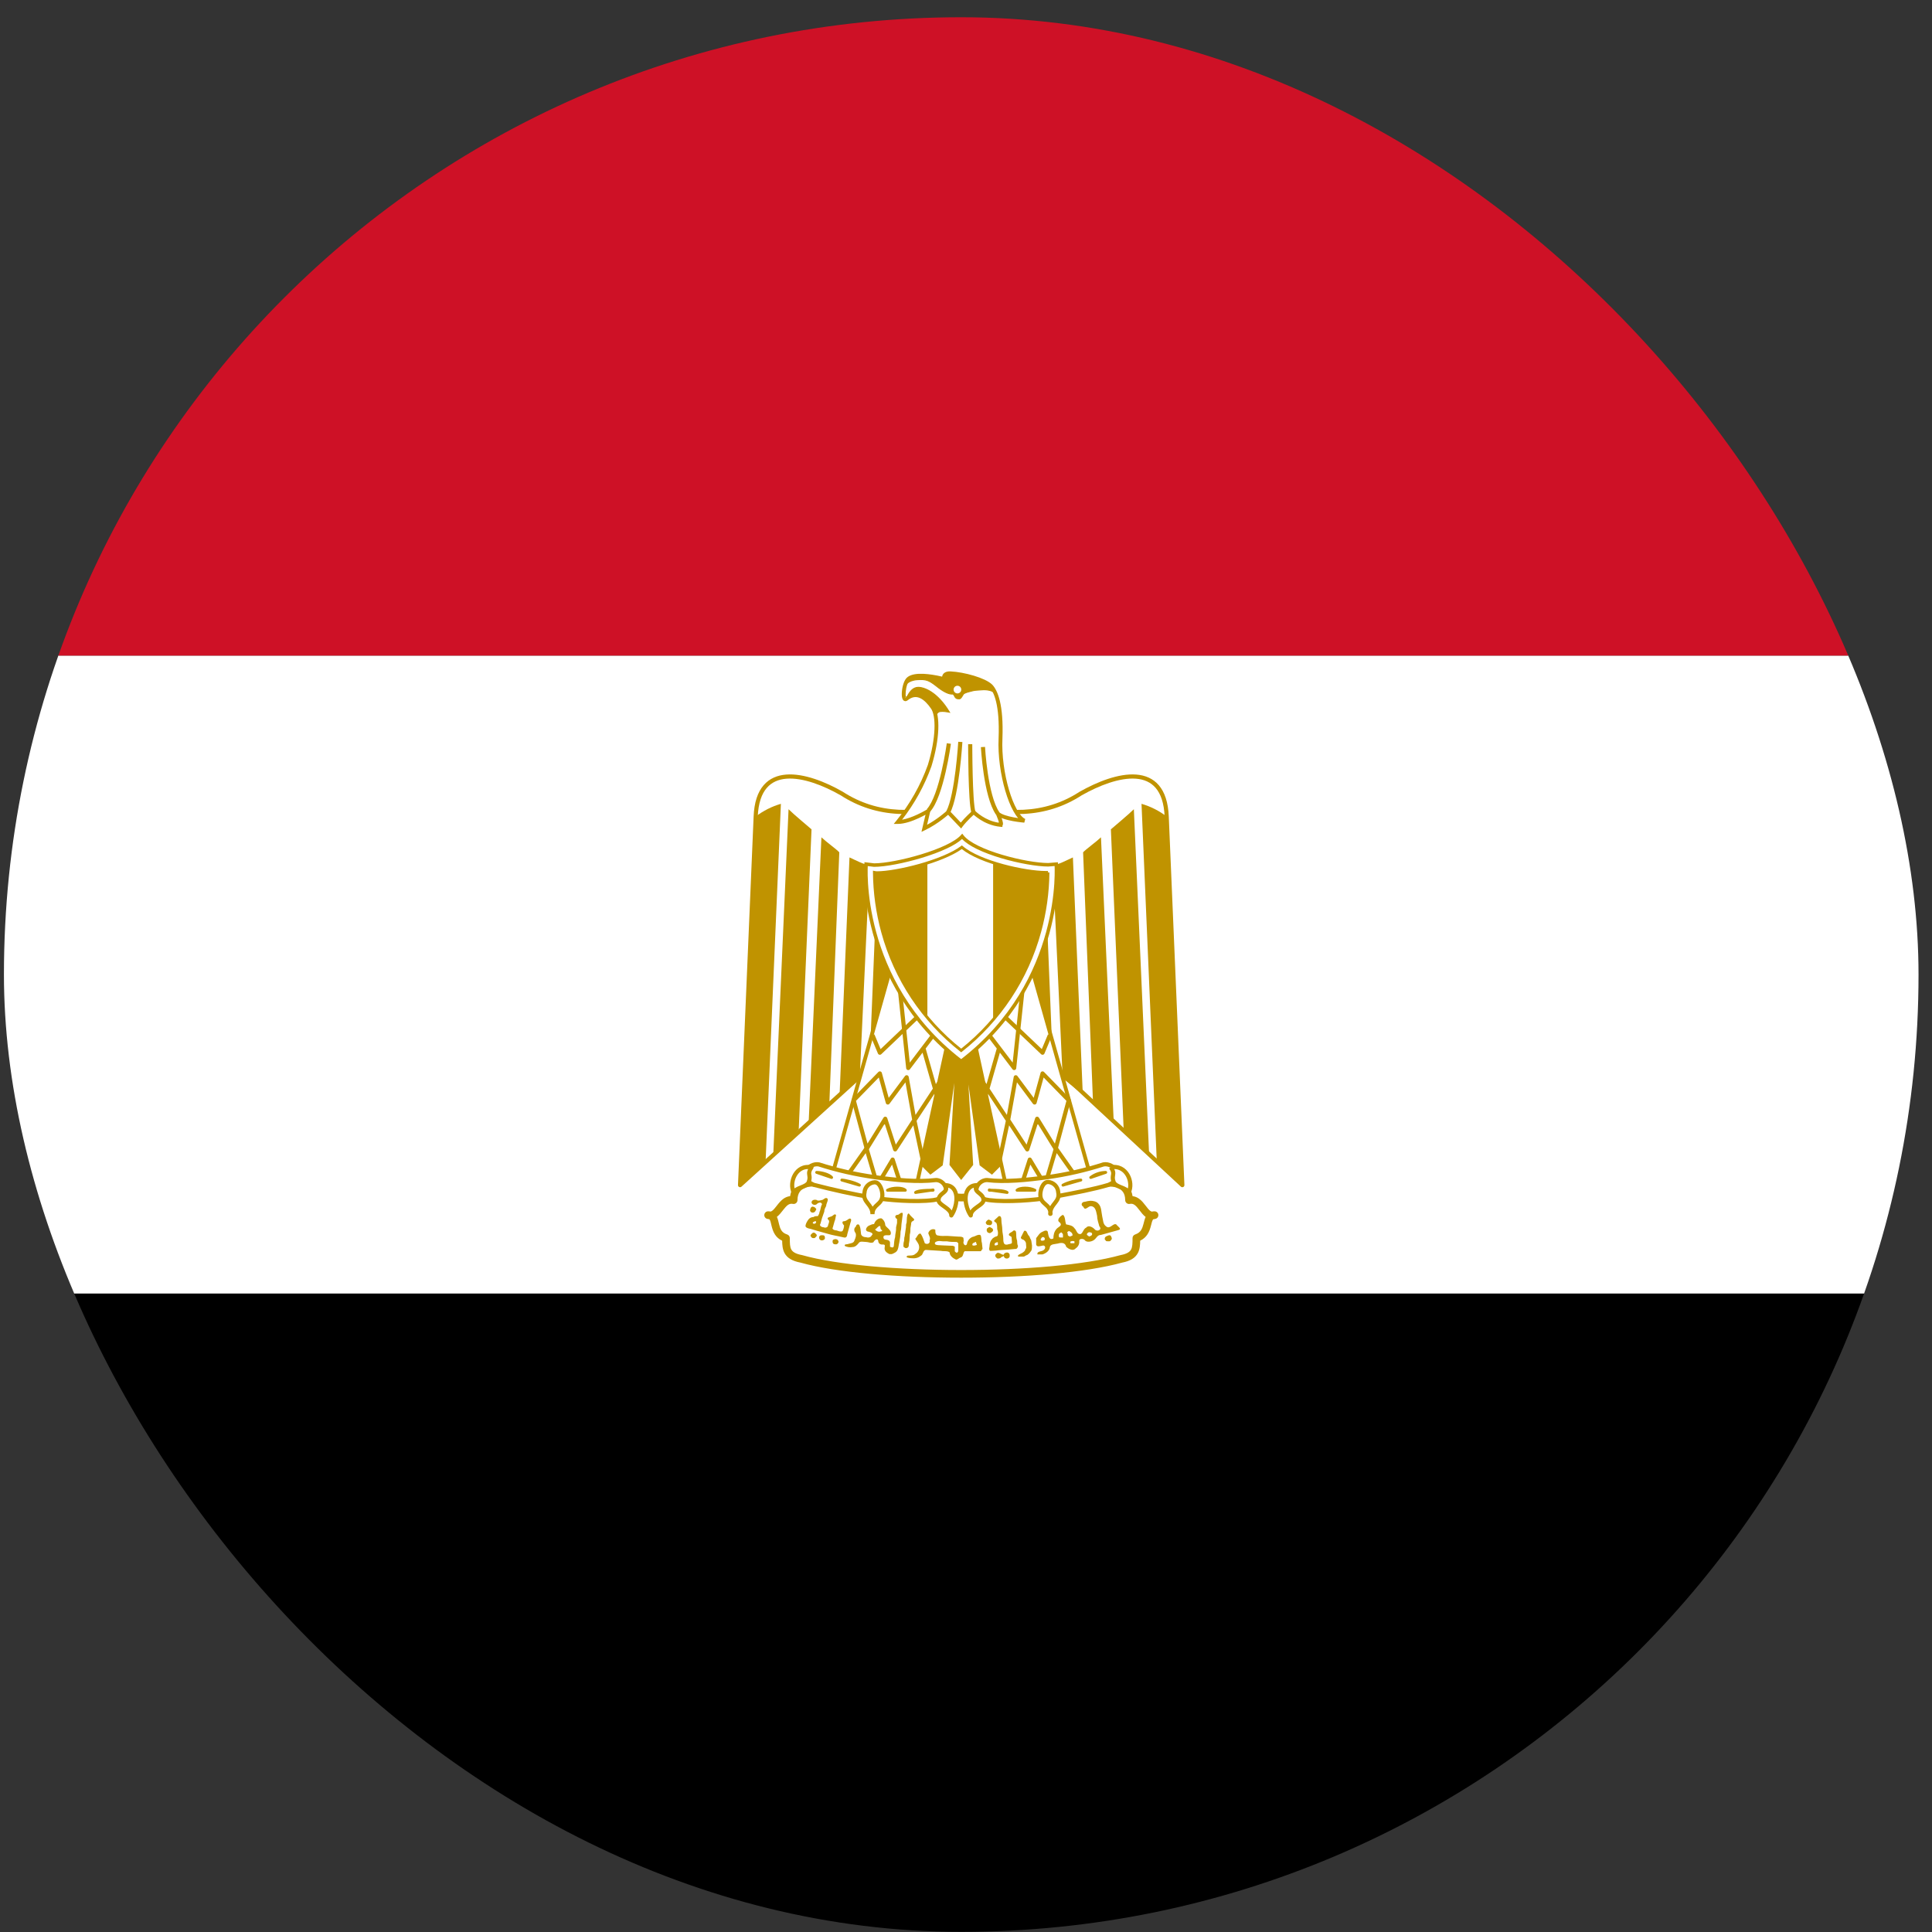 <svg width="111" height="111" viewBox="0 0 111 111" fill="none" xmlns="http://www.w3.org/2000/svg">
<rect x="0" y="0" width="111" height="111" fill="#333333" stroke="none"/>
<g clip-path="url(#clip0_5158_363225)">
<path d="M0.226 74.317H110.226V110.991H0.226V74.317Z" fill="black"/>
<path d="M0.226 37.665H110.226V74.317H0.226V37.665Z" fill="white"/>
<path d="M0.226 0.991H110.226V37.665H0.226V0.991Z" fill="#CE1126"/>
<path d="M55.37 56.43L67.928 68.09L67.03 46.915C66.901 43.707 64.115 44.44 62.08 45.595C60.045 46.915 57.68 46.915 55.223 46.054C52.748 46.915 50.401 46.915 48.366 45.595C46.35 44.44 43.545 43.707 43.416 46.915L42.518 68.09L55.37 56.43V56.43Z" fill="white"/>
<path fill-rule="evenodd" clip-rule="evenodd" d="M45.175 44.501C46.182 44.424 47.414 44.912 48.427 45.492C48.428 45.493 48.43 45.494 48.432 45.496C50.427 46.789 52.732 46.795 55.185 45.941C55.21 45.932 55.238 45.933 55.264 45.941C57.698 46.795 60.021 46.789 62.016 45.496C62.017 45.495 62.018 45.494 62.02 45.493C62.02 45.493 62.021 45.492 62.022 45.492C63.044 44.912 64.275 44.424 65.28 44.501C65.787 44.539 66.244 44.722 66.58 45.116C66.914 45.508 67.117 46.093 67.15 46.911M67.15 46.911L68.048 68.085C68.05 68.134 68.023 68.178 67.979 68.199C67.935 68.219 67.883 68.211 67.848 68.178L55.37 56.592L42.599 68.179C42.563 68.211 42.512 68.219 42.468 68.198C42.425 68.178 42.398 68.133 42.4 68.085L43.298 46.911C43.298 46.911 43.298 46.911 43.298 46.911C43.331 46.093 43.535 45.507 43.871 45.116C44.209 44.722 44.667 44.539 45.175 44.501M55.371 56.431L55.452 56.343L67.798 67.806L66.912 46.921L66.912 46.92C66.88 46.134 66.686 45.608 66.399 45.271C66.113 44.936 65.721 44.773 65.262 44.738C64.333 44.668 63.155 45.123 62.142 45.697C60.079 47.035 57.688 47.035 55.224 46.18C52.742 47.035 50.369 47.035 48.305 45.697C47.302 45.123 46.124 44.668 45.193 44.738C44.732 44.773 44.339 44.936 44.052 45.271C43.763 45.608 43.568 46.134 43.536 46.92L43.536 46.921L42.65 67.811L55.291 56.342L55.371 56.431Z" fill="#C09300"/>
<path d="M44.865 46.182L43.985 66.77L42.518 68.09L43.416 46.915C43.849 46.583 44.341 46.334 44.865 46.182V46.182ZM46.625 47.648L45.891 64.882L44.425 66.385L45.305 46.493C45.598 46.787 46.46 47.502 46.625 47.648ZM48.22 48.968L47.651 63.342L46.46 64.497L47.193 48.107C47.486 48.382 48.073 48.803 48.22 48.968ZM49.961 49.702L49.393 61.949L48.238 62.883L48.806 49.262C49.1 49.39 49.668 49.702 49.961 49.702ZM51.575 49.702L51.153 59.913L49.961 61.069L50.42 49.83C50.695 49.83 51.446 49.83 51.575 49.702Z" fill="#C09300"/>
<path d="M65.584 46.182L66.463 66.77L67.93 68.09L67.032 46.915C66.599 46.583 66.108 46.334 65.584 46.182V46.182ZM63.824 47.648L64.557 64.882L66.023 66.385L65.144 46.493C64.85 46.787 63.989 47.502 63.824 47.648ZM62.228 48.968L62.797 63.342L63.989 64.497L63.255 48.107C62.962 48.382 62.375 48.803 62.228 48.968ZM60.487 49.702L61.055 61.949L62.21 62.883L61.642 49.262C61.349 49.39 60.78 49.702 60.487 49.702ZM58.873 49.702L59.295 59.913L60.487 61.069L60.029 49.83C59.754 49.83 59.002 49.83 58.873 49.702Z" fill="#C09300"/>
<path d="M55.811 58.74L57.571 66.77L56.984 67.357L56.379 66.899L55.389 59.749L55.811 66.899L55.224 67.632L54.656 66.899L55.077 59.749L54.069 66.899L53.464 67.357L52.877 66.77L54.637 58.759H55.811V58.74Z" fill="#C09300"/>
<path fill-rule="evenodd" clip-rule="evenodd" d="M54.555 58.658H55.809V58.729L55.908 58.719L57.68 66.802L56.992 67.49L56.283 66.954L55.639 62.3L55.912 66.931L55.221 67.795L54.551 66.93L54.829 62.221L54.162 66.954L53.453 67.49L52.766 66.802L54.555 58.658ZM55.732 58.859H54.717L52.986 66.738L53.472 67.223L53.974 66.843L54.976 59.734L55.177 59.755L54.757 66.867L55.224 67.469L55.706 66.866L55.287 59.755L55.487 59.735L56.472 66.843L56.973 67.223L57.459 66.738L55.732 58.859Z" fill="#C09300"/>
<path d="M51.284 55.22L47.782 67.632L52.604 68.365L54.639 59.033L51.284 55.22Z" fill="white"/>
<path fill-rule="evenodd" clip-rule="evenodd" d="M51.26 55.113C51.299 55.104 51.34 55.117 51.367 55.147L54.722 58.961C54.745 58.987 54.754 59.023 54.746 59.057L52.712 68.388C52.699 68.445 52.645 68.482 52.587 68.474L47.766 67.74C47.735 67.736 47.707 67.718 47.69 67.691C47.673 67.665 47.668 67.632 47.676 67.602L51.178 55.19C51.189 55.151 51.22 55.121 51.26 55.113ZM51.335 55.444L47.922 67.541L52.519 68.241L54.52 59.064L51.335 55.444Z" fill="#C09300"/>
<path fill-rule="evenodd" clip-rule="evenodd" d="M52.905 58.404L50.632 60.568C50.603 60.595 50.563 60.606 50.525 60.598C50.487 60.59 50.455 60.563 50.44 60.527L50.018 59.519L50.238 59.427L50.593 60.276L52.741 58.232L52.905 58.404Z" fill="#C09300"/>
<path fill-rule="evenodd" clip-rule="evenodd" d="M52.063 61.374L51.587 56.919L51.824 56.894L52.269 61.05L53.535 59.383L53.725 59.527L53.183 60.241L53.768 62.283L54.044 61.864L54.243 61.995L53.855 62.585L53.946 62.905L53.717 62.971L53.682 62.847L52.662 64.395L53.16 66.745L52.927 66.794L52.473 64.655L51.53 66.102C51.505 66.14 51.46 66.161 51.414 66.155C51.369 66.148 51.331 66.117 51.317 66.073L50.828 64.559L49.9 66.062C49.875 66.103 49.828 66.125 49.781 66.118C49.734 66.111 49.696 66.077 49.684 66.031L48.932 63.244C48.921 63.203 48.932 63.16 48.962 63.13L50.465 61.59C50.495 61.559 50.539 61.547 50.58 61.558C50.621 61.568 50.654 61.6 50.665 61.642L51.059 63.075L51.995 61.822C52.023 61.784 52.071 61.766 52.118 61.777C52.164 61.788 52.199 61.825 52.208 61.872L52.599 64.057L53.595 62.545L53.003 60.478L52.277 61.434C52.247 61.472 52.197 61.489 52.15 61.476C52.103 61.463 52.069 61.423 52.063 61.374ZM52.405 64.324L52.021 62.184L51.104 63.413C51.077 63.449 51.031 63.467 50.986 63.459C50.942 63.45 50.906 63.417 50.894 63.373L50.49 61.905L49.18 63.248L49.842 65.703L50.761 64.214C50.785 64.174 50.83 64.153 50.876 64.158C50.922 64.164 50.961 64.196 50.975 64.24L51.467 65.762L52.405 64.324Z" fill="#C09300"/>
<path fill-rule="evenodd" clip-rule="evenodd" d="M49.801 65.864C49.846 65.871 49.883 65.904 49.896 65.948L50.443 67.796L51.183 66.562C51.207 66.522 51.252 66.499 51.299 66.505C51.345 66.51 51.384 66.542 51.399 66.587L51.967 68.347L51.74 68.42L51.252 66.909L50.507 68.151C50.483 68.192 50.437 68.214 50.39 68.208C50.343 68.202 50.304 68.169 50.291 68.124L49.737 66.251L48.907 67.425L48.713 67.288L49.685 65.913C49.711 65.875 49.756 65.856 49.801 65.864Z" fill="#C09300"/>
<path d="M59.166 55.221L62.667 67.632L57.846 68.365L55.811 59.034L59.166 55.221Z" fill="white"/>
<path fill-rule="evenodd" clip-rule="evenodd" d="M59.189 55.113C59.15 55.104 59.109 55.117 59.082 55.147L55.727 58.961C55.704 58.987 55.695 59.023 55.702 59.057L57.737 68.388C57.75 68.445 57.804 68.482 57.861 68.474L62.683 67.74C62.714 67.736 62.742 67.718 62.759 67.691C62.776 67.665 62.781 67.632 62.772 67.602L59.271 55.19C59.26 55.151 59.228 55.121 59.189 55.113ZM59.114 55.444L62.527 67.541L57.93 68.241L55.929 59.064L59.114 55.444Z" fill="#C09300"/>
<path fill-rule="evenodd" clip-rule="evenodd" d="M57.543 58.404L59.816 60.568C59.845 60.595 59.885 60.606 59.923 60.598C59.961 60.59 59.993 60.563 60.008 60.527L60.43 59.519L60.21 59.427L59.855 60.276L57.707 58.232L57.543 58.404Z" fill="#C09300"/>
<path fill-rule="evenodd" clip-rule="evenodd" d="M58.386 61.374L58.862 56.919L58.626 56.894L58.181 61.05L56.914 59.383L56.724 59.527L57.267 60.241L56.681 62.283L56.405 61.864L56.206 61.995L56.595 62.585L56.503 62.905L56.732 62.971L56.767 62.847L57.788 64.395L57.289 66.745L57.522 66.794L57.976 64.655L58.919 66.102C58.944 66.14 58.989 66.161 59.035 66.155C59.08 66.148 59.118 66.117 59.132 66.073L59.621 64.559L60.549 66.062C60.574 66.103 60.621 66.125 60.668 66.118C60.715 66.111 60.753 66.077 60.766 66.031L61.517 63.244C61.528 63.203 61.517 63.16 61.488 63.13L59.984 61.59C59.954 61.559 59.91 61.547 59.869 61.558C59.828 61.568 59.795 61.6 59.784 61.642L59.39 63.075L58.455 61.822C58.426 61.784 58.378 61.766 58.332 61.777C58.285 61.788 58.25 61.825 58.242 61.872L57.85 64.057L56.854 62.545L57.447 60.478L58.172 61.434C58.202 61.472 58.252 61.489 58.299 61.476C58.346 61.463 58.381 61.423 58.386 61.374ZM58.045 64.324L58.428 62.184L59.345 63.413C59.372 63.449 59.418 63.467 59.463 63.459C59.508 63.45 59.544 63.417 59.556 63.373L59.959 61.905L61.27 63.248L60.607 65.703L59.689 64.214C59.664 64.174 59.619 64.153 59.573 64.158C59.527 64.164 59.488 64.196 59.474 64.24L58.982 65.762L58.045 64.324Z" fill="#C09300"/>
<path fill-rule="evenodd" clip-rule="evenodd" d="M60.648 65.864C60.603 65.871 60.566 65.904 60.553 65.948L60.007 67.796L59.266 66.562C59.242 66.522 59.197 66.499 59.151 66.505C59.104 66.51 59.065 66.542 59.051 66.587L58.482 68.347L58.709 68.42L59.197 66.909L59.942 68.151C59.966 68.192 60.012 68.214 60.059 68.208C60.106 68.202 60.145 68.169 60.158 68.124L60.712 66.251L61.542 67.425L61.736 67.288L60.765 65.913C60.738 65.875 60.693 65.856 60.648 65.864Z" fill="#C09300"/>
<path d="M55.222 73.187C58.889 73.187 62.372 72.894 64.425 72.326C65.287 72.16 65.287 71.721 65.287 71.134C66.167 70.841 65.727 69.814 66.332 69.814C65.709 69.997 65.599 68.805 64.865 68.952C64.865 67.925 63.82 67.797 62.959 68.091C61.217 68.659 58.137 68.805 55.222 68.805C52.289 68.659 49.245 68.659 47.485 68.072C46.624 67.797 45.597 67.925 45.597 68.952C44.864 68.805 44.735 69.979 44.13 69.814C44.735 69.814 44.277 70.859 45.157 71.134C45.157 71.721 45.157 72.16 46.037 72.326C48.054 72.894 51.574 73.187 55.222 73.187V73.187Z" fill="white"/>
<path fill-rule="evenodd" clip-rule="evenodd" d="M46.147 67.816C46.572 67.669 47.096 67.717 47.553 67.862L47.556 67.863L47.556 67.863C48.407 68.147 49.583 68.293 50.929 68.384C51.759 68.441 52.64 68.476 53.539 68.512C54.098 68.534 54.664 68.557 55.228 68.585C58.147 68.585 61.188 68.437 62.89 67.882C63.348 67.726 63.876 67.673 64.306 67.818C64.525 67.891 64.723 68.018 64.867 68.213C64.972 68.356 65.04 68.527 65.07 68.724C65.213 68.739 65.338 68.795 65.445 68.872C65.599 68.982 65.719 69.138 65.815 69.263L65.819 69.267C65.922 69.402 65.997 69.5 66.077 69.561C66.114 69.589 66.146 69.606 66.181 69.611C66.23 69.599 66.28 69.594 66.333 69.594C66.442 69.594 66.535 69.674 66.55 69.782C66.566 69.891 66.5 69.994 66.395 70.025C66.348 70.039 66.302 70.047 66.258 70.051C66.251 70.057 66.241 70.067 66.229 70.088C66.196 70.146 66.176 70.225 66.144 70.352C66.138 70.373 66.132 70.395 66.126 70.419C66.088 70.568 66.034 70.755 65.92 70.926C65.825 71.068 65.693 71.192 65.507 71.282C65.505 71.519 65.489 71.774 65.375 71.99C65.224 72.275 64.936 72.45 64.476 72.54C62.392 73.115 58.889 73.407 55.223 73.407C51.576 73.407 48.036 73.115 45.987 72.54C45.521 72.451 45.228 72.277 45.074 71.992C44.958 71.776 44.941 71.522 44.938 71.284C44.753 71.198 44.621 71.075 44.528 70.933C44.415 70.761 44.364 70.572 44.327 70.422C44.321 70.396 44.316 70.373 44.31 70.35C44.281 70.225 44.262 70.145 44.23 70.087C44.217 70.063 44.207 70.053 44.2 70.048C44.159 70.045 44.117 70.038 44.073 70.026C43.967 69.997 43.898 69.894 43.913 69.784C43.928 69.675 44.021 69.594 44.131 69.594C44.178 69.594 44.224 69.598 44.268 69.608C44.303 69.603 44.338 69.585 44.377 69.554C44.456 69.493 44.529 69.399 44.629 69.272C44.634 69.266 44.638 69.26 44.643 69.254C44.741 69.13 44.863 68.976 45.019 68.867C45.127 68.792 45.251 68.738 45.394 68.723C45.423 68.527 45.49 68.357 45.593 68.214C45.734 68.019 45.93 67.891 46.147 67.816ZM44.634 69.912C44.686 70.022 44.717 70.153 44.742 70.261C44.746 70.282 44.751 70.301 44.755 70.319C44.79 70.465 44.827 70.588 44.895 70.69C44.957 70.785 45.052 70.87 45.223 70.924C45.315 70.952 45.378 71.037 45.378 71.134C45.378 71.444 45.383 71.638 45.461 71.783C45.527 71.904 45.671 72.033 46.078 72.109C46.085 72.11 46.091 72.112 46.097 72.114C48.084 72.673 51.578 72.967 55.223 72.967C58.885 72.967 62.344 72.673 64.367 72.113C64.373 72.112 64.379 72.11 64.385 72.109C64.782 72.033 64.921 71.906 64.986 71.785C65.062 71.639 65.068 71.444 65.068 71.134C65.068 71.039 65.128 70.955 65.218 70.925C65.391 70.867 65.489 70.779 65.554 70.681C65.624 70.577 65.663 70.453 65.7 70.309C65.705 70.291 65.71 70.272 65.714 70.253C65.74 70.15 65.771 70.025 65.821 69.919C65.817 69.916 65.814 69.913 65.81 69.91C65.682 69.812 65.574 69.671 65.486 69.556C65.479 69.547 65.473 69.539 65.466 69.531C65.365 69.398 65.281 69.296 65.189 69.229C65.108 69.171 65.024 69.145 64.909 69.168C64.845 69.181 64.778 69.164 64.727 69.122C64.676 69.08 64.646 69.018 64.646 68.952C64.646 68.734 64.591 68.581 64.512 68.473C64.432 68.365 64.316 68.285 64.166 68.235C63.858 68.132 63.434 68.161 63.03 68.299L63.028 68.299L63.028 68.299C61.247 68.88 58.132 69.025 55.223 69.025C55.219 69.025 55.215 69.025 55.212 69.025C54.655 68.997 54.092 68.975 53.532 68.952C52.627 68.916 51.733 68.88 50.9 68.823C49.551 68.731 48.327 68.584 47.418 68.281C47.013 68.152 46.594 68.127 46.291 68.232C46.143 68.283 46.029 68.363 45.95 68.471C45.872 68.58 45.818 68.733 45.818 68.952C45.818 69.018 45.788 69.08 45.737 69.122C45.686 69.164 45.619 69.181 45.555 69.168C45.438 69.144 45.353 69.171 45.27 69.228C45.176 69.294 45.092 69.395 44.989 69.525C44.982 69.535 44.974 69.546 44.965 69.556C44.877 69.669 44.771 69.805 44.648 69.902C44.643 69.905 44.639 69.908 44.634 69.912Z" fill="#C09300"/>
<path d="M50.256 67.632C51.43 67.797 52.75 67.925 53.776 67.797C54.363 67.797 54.785 68.805 53.611 68.952C52.603 69.08 50.99 68.952 50.128 68.805C48.994 68.607 47.869 68.362 46.755 68.072C45.728 67.632 46.461 66.789 47.048 66.899C48.095 67.234 49.168 67.479 50.256 67.632V67.632ZM60.193 67.632C59.02 67.797 57.7 67.925 56.71 67.797C56.086 67.797 55.665 68.805 56.838 68.952C57.865 69.08 59.46 68.952 60.321 68.805C61.055 68.659 62.668 68.384 63.695 68.072C64.721 67.632 63.988 66.789 63.401 66.899C62.355 67.234 61.281 67.48 60.193 67.632V67.632Z" fill="white"/>
<path fill-rule="evenodd" clip-rule="evenodd" d="M46.792 67.959C46.556 67.857 46.44 67.739 46.391 67.636C46.343 67.536 46.351 67.432 46.401 67.333C46.453 67.232 46.547 67.14 46.664 67.079C46.778 67.02 46.904 66.995 47.018 67.015C48.069 67.351 49.146 67.597 50.238 67.75M46.792 67.959C47.9 68.247 49.019 68.491 50.147 68.688C51.003 68.834 52.603 68.96 53.595 68.834L53.595 68.834C53.873 68.799 54.038 68.716 54.129 68.625C54.218 68.537 54.246 68.434 54.234 68.334C54.209 68.12 54.007 67.92 53.782 67.916C52.739 68.045 51.409 67.915 50.238 67.75M46.554 66.868C46.708 66.788 46.891 66.748 47.069 66.782C47.073 66.782 47.078 66.784 47.083 66.785C48.123 67.118 49.19 67.362 50.272 67.514L50.255 67.632L50.272 67.514C51.444 67.679 52.751 67.805 53.76 67.679C53.765 67.678 53.77 67.678 53.775 67.678C54.134 67.678 54.432 67.981 54.471 68.305C54.491 68.475 54.441 68.652 54.297 68.794C54.156 68.934 53.934 69.032 53.625 69.07C52.6 69.201 50.974 69.07 50.107 68.923L50.106 68.923C48.969 68.724 47.84 68.478 46.723 68.187C46.718 68.186 46.712 68.184 46.706 68.182C46.434 68.065 46.259 67.913 46.176 67.739C46.091 67.561 46.111 67.379 46.189 67.225C46.266 67.074 46.4 66.948 46.554 66.868ZM64.271 67.739C64.187 67.913 64.013 68.065 63.74 68.182C63.736 68.183 63.732 68.185 63.728 68.186C62.905 68.436 61.709 68.662 60.889 68.817C60.678 68.857 60.492 68.893 60.343 68.922L60.34 68.923C59.472 69.071 57.865 69.201 56.822 69.07C56.513 69.032 56.291 68.934 56.15 68.794C56.006 68.651 55.958 68.474 55.981 68.304C56.025 67.976 56.335 67.678 56.708 67.678C56.713 67.678 56.718 67.678 56.724 67.679C57.696 67.805 59.002 67.679 60.175 67.514L60.192 67.634L60.175 67.514C61.257 67.362 62.323 67.119 63.364 66.785C63.368 66.784 63.373 66.782 63.378 66.782C63.556 66.748 63.739 66.788 63.893 66.868C64.046 66.948 64.181 67.074 64.258 67.225C64.336 67.379 64.355 67.561 64.271 67.739ZM60.208 67.75C59.038 67.915 57.708 68.045 56.701 67.916C56.454 67.92 56.245 68.124 56.217 68.336C56.203 68.436 56.23 68.538 56.318 68.625C56.409 68.716 56.574 68.799 56.851 68.834C57.861 68.96 59.442 68.834 60.298 68.688C60.451 68.658 60.64 68.622 60.853 68.582C61.672 68.427 62.844 68.205 63.652 67.96C63.889 67.857 64.006 67.74 64.055 67.636C64.103 67.536 64.095 67.432 64.045 67.333C63.994 67.232 63.899 67.14 63.782 67.079C63.669 67.02 63.542 66.995 63.429 67.015C62.378 67.351 61.301 67.597 60.208 67.75Z" fill="#C09300"/>
<path d="M46.606 67.064C45.726 66.899 45.323 67.925 45.598 68.512C45.726 68.219 46.331 68.219 46.46 67.925C46.625 67.485 46.331 67.485 46.625 67.064H46.606ZM50.126 69.759C50.126 69.172 50.695 69.245 50.695 68.659C50.695 68.384 50.548 67.925 50.255 67.925C50.102 67.934 49.958 67.999 49.85 68.107C49.741 68.215 49.677 68.359 49.668 68.512C49.54 69.08 50.126 69.172 50.126 69.759V69.759ZM54.288 68.09C55.15 68.09 55.058 69.245 54.655 69.832C54.655 69.41 53.921 69.245 53.921 68.952C53.921 68.512 54.581 68.512 54.288 68.09ZM63.821 67.064C64.72 66.899 65.141 67.925 64.848 68.512C64.72 68.219 64.115 68.219 63.986 67.925C63.821 67.485 64.115 67.485 63.821 67.064V67.064ZM60.356 69.74C60.356 69.154 59.77 69.227 59.77 68.64C59.77 68.365 59.916 67.907 60.21 67.907C60.362 67.916 60.507 67.98 60.615 68.088C60.723 68.197 60.788 68.341 60.796 68.494C60.925 69.062 60.338 69.154 60.338 69.74H60.356ZM56.14 68.09C55.278 68.09 55.37 69.245 55.773 69.832C55.773 69.41 56.506 69.245 56.506 68.952C56.506 68.512 55.846 68.512 56.14 68.09Z" fill="white"/>
<path fill-rule="evenodd" clip-rule="evenodd" d="M46.618 66.945C46.125 66.857 45.761 67.105 45.566 67.447C45.373 67.785 45.334 68.229 45.491 68.563C45.511 68.605 45.553 68.632 45.6 68.631C45.647 68.631 45.689 68.603 45.708 68.56C45.726 68.519 45.764 68.48 45.83 68.44C45.898 68.4 45.98 68.367 46.074 68.329L46.078 68.328C46.167 68.292 46.266 68.253 46.351 68.202C46.438 68.15 46.523 68.079 46.569 67.973C46.57 67.971 46.571 67.969 46.572 67.967C46.617 67.846 46.633 67.749 46.634 67.665C46.634 67.6 46.624 67.542 46.617 67.499C46.615 67.488 46.614 67.479 46.612 67.47C46.606 67.424 46.604 67.388 46.615 67.343C46.626 67.296 46.655 67.23 46.723 67.132C46.748 67.095 46.751 67.048 46.731 67.008C46.71 66.969 46.67 66.945 46.625 66.945H46.618ZM46.427 67.165C46.127 67.164 45.907 67.331 45.773 67.565C45.649 67.783 45.606 68.049 45.648 68.275C45.668 68.261 45.688 68.248 45.708 68.236C45.793 68.185 45.892 68.145 45.981 68.11L45.985 68.108C46.079 68.071 46.161 68.037 46.228 67.997C46.294 67.958 46.331 67.92 46.35 67.88C46.386 67.784 46.395 67.716 46.395 67.664C46.395 67.621 46.39 67.587 46.383 67.546C46.381 67.533 46.379 67.52 46.377 67.505C46.368 67.444 46.362 67.373 46.383 67.286C46.393 67.248 46.407 67.208 46.427 67.165ZM63.822 67.064L63.724 67.132C63.792 67.23 63.821 67.296 63.833 67.343C63.843 67.388 63.842 67.424 63.835 67.47C63.833 67.479 63.832 67.488 63.83 67.499C63.823 67.542 63.813 67.6 63.814 67.665C63.814 67.749 63.83 67.846 63.875 67.967C63.876 67.969 63.877 67.971 63.878 67.973C63.924 68.079 64.01 68.15 64.097 68.202C64.181 68.253 64.28 68.292 64.369 68.328L64.373 68.329C64.467 68.367 64.55 68.4 64.617 68.44C64.683 68.48 64.721 68.519 64.739 68.56C64.758 68.602 64.799 68.63 64.846 68.631C64.892 68.632 64.934 68.607 64.955 68.565C65.123 68.23 65.083 67.784 64.885 67.446C64.683 67.1 64.306 66.853 63.8 66.947L63.822 67.064ZM64.679 67.566C64.544 67.336 64.322 67.169 64.02 67.165C64.04 67.208 64.054 67.248 64.064 67.286C64.085 67.373 64.079 67.444 64.07 67.505C64.068 67.52 64.066 67.533 64.064 67.546C64.057 67.587 64.052 67.621 64.052 67.664C64.052 67.716 64.061 67.784 64.097 67.88C64.116 67.92 64.153 67.958 64.219 67.997C64.286 68.037 64.368 68.071 64.462 68.108L64.467 68.11C64.555 68.145 64.654 68.185 64.739 68.236C64.761 68.249 64.782 68.263 64.803 68.278C64.85 68.052 64.807 67.785 64.679 67.566ZM59.987 68.223C59.922 68.355 59.889 68.52 59.889 68.64C59.889 68.765 59.92 68.848 59.962 68.912C60.006 68.981 60.067 69.035 60.142 69.101L60.147 69.105C60.207 69.157 60.277 69.219 60.336 69.297C60.386 69.209 60.445 69.135 60.498 69.067C60.506 69.057 60.514 69.047 60.522 69.037C60.587 68.953 60.638 68.883 60.668 68.804C60.696 68.729 60.708 68.64 60.681 68.52C60.679 68.514 60.678 68.507 60.678 68.501C60.671 68.377 60.619 68.26 60.531 68.173C60.444 68.086 60.329 68.034 60.207 68.026C60.132 68.028 60.054 68.088 59.987 68.223ZM60.468 69.62C60.498 69.454 60.588 69.339 60.691 69.207C60.697 69.199 60.704 69.192 60.71 69.183C60.775 69.1 60.847 69.004 60.891 68.888C60.935 68.77 60.95 68.637 60.915 68.477C60.903 68.299 60.826 68.131 60.7 68.004C60.571 67.876 60.399 67.799 60.217 67.788C60.215 67.788 60.212 67.788 60.21 67.788C59.993 67.788 59.852 67.957 59.773 68.118C59.691 68.284 59.651 68.486 59.651 68.64C59.651 68.809 59.694 68.937 59.762 69.042C59.826 69.141 59.91 69.214 59.981 69.276L59.985 69.28C60.06 69.346 60.121 69.4 60.165 69.468C60.192 69.51 60.214 69.559 60.227 69.622C60.222 69.659 60.219 69.699 60.219 69.74C60.219 69.806 60.273 69.859 60.339 69.859H60.357C60.423 69.859 60.476 69.806 60.476 69.74C60.476 69.698 60.473 69.657 60.468 69.62ZM50.248 67.806C50.251 67.806 50.253 67.806 50.255 67.806C50.472 67.806 50.613 67.975 50.692 68.136C50.774 68.303 50.814 68.504 50.814 68.659C50.814 68.827 50.773 68.954 50.707 69.059C50.645 69.158 50.564 69.231 50.495 69.293L50.491 69.297C50.418 69.363 50.36 69.417 50.317 69.485C50.276 69.55 50.246 69.633 50.246 69.759H50.008C50.008 69.524 49.9 69.386 49.774 69.225C49.768 69.218 49.762 69.21 49.756 69.202C49.69 69.118 49.619 69.023 49.575 68.906C49.53 68.788 49.516 68.655 49.55 68.495C49.563 68.317 49.639 68.149 49.766 68.023C49.895 67.894 50.066 67.817 50.248 67.806ZM50.136 69.327C50.084 69.234 50.023 69.156 49.967 69.085C49.959 69.075 49.951 69.065 49.944 69.055C49.878 68.972 49.827 68.901 49.797 68.822C49.769 68.747 49.758 68.658 49.785 68.538C49.786 68.532 49.787 68.525 49.788 68.519C49.795 68.395 49.847 68.279 49.934 68.191C50.021 68.105 50.136 68.052 50.258 68.045C50.334 68.046 50.412 68.106 50.478 68.242C50.543 68.373 50.576 68.538 50.576 68.659C50.576 68.784 50.546 68.867 50.506 68.932C50.462 69.001 50.404 69.055 50.331 69.12L50.327 69.124C50.266 69.179 50.194 69.244 50.136 69.327ZM54.183 68.035C54.203 67.996 54.244 67.971 54.289 67.971C54.533 67.971 54.723 68.054 54.855 68.2C54.983 68.343 55.046 68.533 55.065 68.73C55.102 69.122 54.97 69.585 54.753 69.9C54.724 69.943 54.67 69.961 54.62 69.946C54.57 69.93 54.536 69.884 54.536 69.832C54.536 69.764 54.508 69.702 54.451 69.636C54.392 69.568 54.311 69.506 54.219 69.441C54.204 69.43 54.189 69.419 54.173 69.408C54.098 69.356 54.018 69.299 53.956 69.242C53.881 69.173 53.803 69.078 53.803 68.952C53.803 68.694 53.984 68.548 54.101 68.454C54.115 68.443 54.127 68.433 54.139 68.423C54.204 68.368 54.232 68.335 54.241 68.306C54.247 68.288 54.252 68.247 54.191 68.158C54.165 68.122 54.162 68.075 54.183 68.035ZM54.479 68.236C54.564 68.262 54.629 68.306 54.678 68.36C54.761 68.452 54.812 68.588 54.828 68.752C54.852 69.004 54.792 69.298 54.68 69.544C54.665 69.521 54.648 69.5 54.631 69.48C54.552 69.389 54.45 69.312 54.358 69.247C54.34 69.234 54.322 69.222 54.305 69.21C54.231 69.157 54.167 69.112 54.117 69.066C54.054 69.008 54.041 68.973 54.041 68.952C54.041 68.814 54.128 68.742 54.253 68.638C54.266 68.627 54.279 68.617 54.292 68.606C54.355 68.553 54.437 68.48 54.469 68.376C54.483 68.33 54.486 68.283 54.479 68.236ZM55.574 68.2C55.706 68.054 55.896 67.971 56.14 67.971C56.185 67.971 56.225 67.996 56.246 68.035C56.266 68.075 56.263 68.122 56.238 68.158C56.176 68.247 56.182 68.288 56.188 68.306C56.197 68.335 56.225 68.368 56.29 68.423C56.302 68.433 56.314 68.443 56.328 68.454C56.445 68.548 56.626 68.694 56.626 68.952C56.626 69.078 56.548 69.173 56.473 69.242C56.41 69.299 56.331 69.356 56.256 69.408C56.24 69.419 56.224 69.43 56.209 69.441C56.118 69.506 56.037 69.568 55.978 69.636C55.921 69.702 55.893 69.764 55.893 69.832C55.893 69.884 55.859 69.93 55.809 69.946C55.759 69.961 55.705 69.943 55.675 69.9C55.459 69.585 55.327 69.122 55.364 68.73C55.383 68.533 55.446 68.343 55.574 68.2ZM55.749 69.544C55.637 69.298 55.577 69.004 55.601 68.752C55.617 68.588 55.667 68.452 55.751 68.36C55.8 68.306 55.865 68.262 55.949 68.236C55.942 68.283 55.946 68.33 55.96 68.376C55.992 68.48 56.074 68.553 56.137 68.606C56.15 68.617 56.163 68.627 56.176 68.638C56.301 68.742 56.388 68.814 56.388 68.952C56.388 68.973 56.374 69.008 56.312 69.066C56.262 69.112 56.198 69.157 56.124 69.21C56.107 69.222 56.089 69.234 56.071 69.247C55.979 69.312 55.877 69.389 55.798 69.48C55.781 69.5 55.764 69.521 55.749 69.544Z" fill="#C09300"/>
<path d="M46.919 67.357C47.212 67.357 47.652 67.486 47.781 67.65L46.919 67.357ZM48.367 67.797C48.514 67.797 49.101 67.925 49.376 68.091L48.367 67.797ZM53.611 68.384C53.336 68.384 52.749 68.384 52.602 68.512L53.611 68.365V68.384ZM52.016 68.384C51.851 68.219 51.282 68.219 50.989 68.384H52.016ZM63.529 67.357C63.218 67.361 62.916 67.464 62.667 67.65L63.529 67.357ZM62.099 67.797C61.916 67.797 61.366 67.925 61.072 68.091L62.099 67.797ZM56.837 68.384C57.112 68.384 57.699 68.384 57.864 68.512L56.837 68.365V68.384ZM58.432 68.384C58.597 68.219 59.166 68.219 59.459 68.384H58.432Z" fill="white"/>
<path fill-rule="evenodd" clip-rule="evenodd" d="M63.609 67.343C63.616 67.383 63.593 67.422 63.554 67.435L62.693 67.729C62.654 67.742 62.612 67.725 62.593 67.689C62.574 67.653 62.584 67.609 62.617 67.585C62.88 67.387 63.198 67.279 63.527 67.275C63.567 67.274 63.602 67.303 63.609 67.343ZM46.837 67.344C46.843 67.304 46.878 67.275 46.918 67.275C47.075 67.275 47.267 67.309 47.436 67.364C47.521 67.391 47.602 67.424 47.672 67.463C47.74 67.501 47.803 67.546 47.845 67.6C47.867 67.629 47.868 67.669 47.847 67.698C47.826 67.728 47.788 67.74 47.753 67.729L46.891 67.435C46.853 67.422 46.83 67.383 46.837 67.344ZM48.285 67.785C48.29 67.745 48.325 67.715 48.366 67.715C48.451 67.715 48.644 67.749 48.843 67.802C49.044 67.855 49.269 67.931 49.417 68.02C49.453 68.041 49.467 68.085 49.45 68.124C49.434 68.162 49.391 68.181 49.352 68.17L48.343 67.876C48.304 67.865 48.279 67.826 48.285 67.785ZM61.605 67.802C61.803 67.749 61.995 67.715 62.098 67.715C62.139 67.715 62.174 67.745 62.18 67.786C62.185 67.826 62.16 67.865 62.121 67.876L61.094 68.17C61.054 68.181 61.011 68.161 60.995 68.122C60.979 68.084 60.994 68.039 61.031 68.019C61.186 67.931 61.405 67.856 61.605 67.802ZM51.846 68.211C51.934 68.233 52.017 68.269 52.073 68.326C52.096 68.349 52.104 68.385 52.091 68.415C52.078 68.446 52.048 68.466 52.015 68.466H50.988C50.95 68.466 50.918 68.441 50.908 68.405C50.899 68.368 50.915 68.33 50.947 68.312C51.111 68.22 51.342 68.178 51.549 68.178C51.654 68.178 51.757 68.188 51.846 68.211ZM58.896 68.178C59.104 68.178 59.335 68.22 59.498 68.312C59.531 68.33 59.547 68.368 59.538 68.405C59.528 68.441 59.495 68.466 59.458 68.466H58.431C58.398 68.466 58.368 68.446 58.355 68.415C58.342 68.385 58.349 68.349 58.373 68.326C58.429 68.269 58.512 68.233 58.6 68.211C58.689 68.188 58.792 68.178 58.896 68.178ZM53.664 68.303C53.682 68.319 53.692 68.341 53.692 68.365V68.384C53.692 68.429 53.655 68.466 53.61 68.466C53.574 68.466 53.532 68.466 53.487 68.467L52.613 68.594C52.577 68.599 52.542 68.58 52.526 68.547C52.511 68.513 52.519 68.474 52.547 68.45C52.6 68.403 52.682 68.376 52.764 68.358C52.849 68.338 52.949 68.326 53.051 68.318C53.196 68.306 53.349 68.303 53.475 68.302L53.598 68.284C53.621 68.28 53.645 68.287 53.664 68.303ZM56.782 68.303C56.8 68.287 56.824 68.28 56.848 68.284L56.973 68.302C57.099 68.303 57.251 68.306 57.397 68.318C57.5 68.326 57.602 68.338 57.689 68.357C57.774 68.376 57.857 68.403 57.914 68.447C57.943 68.47 57.953 68.51 57.939 68.544C57.924 68.579 57.888 68.599 57.851 68.594L56.961 68.467C56.915 68.466 56.873 68.466 56.836 68.466C56.791 68.466 56.754 68.429 56.754 68.384V68.365C56.754 68.342 56.764 68.319 56.782 68.303Z" fill="#C09300"/>
<path d="M46.662 69.667C46.57 69.649 46.515 69.557 46.552 69.484C46.57 69.355 46.662 69.3 46.735 69.337C46.809 69.337 46.9 69.447 46.9 69.484L46.827 69.612L46.79 69.63C46.79 69.667 46.717 69.667 46.662 69.667ZM56.745 70.382C56.709 70.382 56.635 70.29 56.635 70.254C56.635 70.18 56.745 70.07 56.819 70.07L56.965 70.144C57.02 70.199 57.02 70.309 56.947 70.364C56.91 70.4 56.8 70.4 56.745 70.364V70.382ZM56.8 70.84C56.727 70.804 56.709 70.767 56.69 70.694C56.69 70.602 56.69 70.584 56.782 70.529L56.855 70.492L56.929 70.529C57.002 70.565 57.057 70.602 57.057 70.675C57.057 70.73 57.002 70.785 56.929 70.822C56.874 70.859 56.855 70.859 56.8 70.822V70.84Z" fill="#C09300"/>
<path d="M47.486 68.824C47.413 68.824 47.321 68.897 47.266 68.934C47.156 68.952 47.009 69.026 46.899 68.934C46.789 68.916 46.642 68.934 46.624 69.081C46.642 69.209 46.807 69.264 46.917 69.191C46.991 69.099 47.193 69.026 47.229 69.191C47.138 69.337 47.156 69.502 47.083 69.631C47.083 69.722 47.028 69.796 46.991 69.869C46.899 69.869 46.807 69.869 46.734 69.924C46.677 69.924 46.621 69.937 46.57 69.963C46.519 69.988 46.475 70.025 46.441 70.071C46.367 70.181 46.294 70.291 46.276 70.437C46.294 70.547 46.459 70.584 46.569 70.602L46.936 70.712L47.523 70.877C47.816 70.969 48.109 71.006 48.403 71.079L48.494 71.097C48.623 71.134 48.678 71.006 48.678 70.914L48.861 70.254C48.898 70.162 48.953 69.979 48.788 70.016C48.696 70.071 48.604 70.162 48.494 70.162C48.329 70.162 48.421 70.346 48.494 70.401C48.494 70.511 48.458 70.639 48.403 70.731C48.292 70.786 48.182 70.731 48.072 70.694C47.981 70.694 47.761 70.639 47.852 70.511L47.944 70.181C47.999 70.071 47.999 69.942 48.036 69.814C47.962 69.686 47.852 69.869 47.761 69.887C47.688 69.924 47.468 69.942 47.578 70.071C47.688 70.144 47.614 70.272 47.578 70.382C47.578 70.511 47.431 70.566 47.321 70.511C47.211 70.511 47.046 70.419 47.138 70.309L47.229 69.979L47.358 69.612C47.358 69.484 47.413 69.392 47.468 69.282C47.468 69.154 47.559 69.044 47.559 68.916C47.559 68.861 47.523 68.842 47.486 68.842V68.824ZM46.807 70.162C46.816 70.157 46.825 70.155 46.835 70.155C46.845 70.155 46.854 70.157 46.862 70.162C46.899 70.199 46.899 70.236 46.862 70.272L46.807 70.309C46.716 70.309 46.697 70.291 46.697 70.254C46.697 70.236 46.697 70.217 46.752 70.199C46.775 70.183 46.8 70.171 46.826 70.162H46.807ZM46.624 71.079C46.532 71.006 46.551 70.951 46.679 70.841C46.752 70.804 46.771 70.804 46.844 70.859C46.954 70.951 46.954 71.006 46.844 71.097C46.807 71.134 46.789 71.134 46.752 71.134C46.697 71.134 46.679 71.134 46.624 71.097V71.079ZM47.174 71.262C47.133 71.25 47.099 71.221 47.078 71.184C47.058 71.146 47.053 71.102 47.064 71.061C47.101 70.987 47.119 70.969 47.229 70.969C47.358 70.969 47.376 70.987 47.394 71.097C47.394 71.171 47.394 71.189 47.339 71.226C47.319 71.242 47.295 71.254 47.27 71.26C47.245 71.266 47.218 71.267 47.193 71.262H47.174ZM63.528 71.262C63.491 71.244 63.472 71.226 63.472 71.171C63.472 71.097 63.509 71.042 63.619 71.006C63.729 70.951 63.803 70.951 63.839 71.042C63.894 71.152 63.894 71.189 63.821 71.262C63.784 71.317 63.766 71.317 63.674 71.317C63.583 71.317 63.564 71.317 63.528 71.281V71.262ZM47.944 71.482C47.871 71.482 47.834 71.409 47.834 71.336C47.834 71.281 47.834 71.262 47.871 71.226L47.981 71.189L48.091 71.207C48.182 71.281 48.201 71.354 48.146 71.427C48.091 71.501 48.036 71.501 47.926 71.482H47.944ZM51.941 71.666L51.904 71.611C51.904 71.501 51.904 71.409 51.941 71.299C51.959 71.207 51.941 71.116 51.977 71.024L52.051 70.511C52.051 70.419 52.051 70.327 52.087 70.254C52.106 70.107 52.087 69.979 52.124 69.851C52.124 69.796 52.179 69.667 52.234 69.741C52.307 69.851 52.399 69.924 52.491 70.016C52.564 70.071 52.491 70.144 52.436 70.162C52.362 70.181 52.344 70.272 52.344 70.346L52.307 70.566C52.307 70.694 52.307 70.804 52.271 70.932L52.252 71.262L52.216 71.482C52.216 71.556 52.216 71.647 52.142 71.684C52.087 71.721 51.996 71.721 51.959 71.666H51.941ZM57.386 69.869L57.148 70.089C57.038 70.181 57.239 70.217 57.258 70.291C57.294 70.401 57.294 70.511 57.294 70.621C57.331 70.731 57.349 70.822 57.331 70.932C57.331 71.061 57.184 71.024 57.111 71.097C57.019 71.134 56.983 71.226 56.928 71.281C56.884 71.373 56.859 71.472 56.854 71.574C56.854 71.666 56.799 71.757 56.854 71.831L56.873 71.867H56.964L57.239 71.849C57.459 71.812 57.697 71.812 57.917 71.794L58.321 71.757C58.431 71.776 58.486 71.666 58.486 71.574C58.413 71.446 58.468 71.317 58.413 71.207C58.376 71.061 58.394 70.932 58.376 70.804C58.376 70.694 58.248 70.657 58.193 70.731C58.119 70.804 58.009 70.822 57.972 70.896C57.917 71.006 58.083 71.006 58.119 71.079L58.138 71.354C58.156 71.464 58.046 71.464 57.954 71.482C57.862 71.519 57.734 71.537 57.679 71.427C57.642 71.336 57.642 71.244 57.642 71.152C57.642 70.969 57.587 70.822 57.587 70.657C57.587 70.474 57.532 70.272 57.532 70.071C57.532 69.979 57.514 69.851 57.386 69.869V69.869ZM57.276 71.372H57.331V71.519L57.276 71.537C57.252 71.545 57.227 71.551 57.203 71.556C57.19 71.556 57.178 71.556 57.166 71.556C57.129 71.519 57.129 71.464 57.184 71.409L57.276 71.372V71.372ZM51.776 69.686C51.721 69.686 51.629 69.814 51.556 69.796C51.391 69.814 51.409 69.979 51.538 70.034V70.181C51.556 70.327 51.464 70.456 51.483 70.602C51.483 70.749 51.428 70.914 51.428 71.079C51.373 71.244 51.373 71.409 51.354 71.574C51.336 71.721 51.226 71.666 51.134 71.629V71.446C51.153 71.281 51.042 71.244 50.914 71.226C50.786 71.226 50.731 71.134 50.767 71.024C50.822 70.951 50.951 70.969 51.042 70.969C51.226 71.006 51.208 70.767 51.116 70.676C51.042 70.566 50.896 70.492 50.859 70.382C50.859 70.236 50.767 70.071 50.639 69.997C50.438 69.979 50.273 70.144 50.218 70.327C50.126 70.327 50.034 70.364 49.961 70.401C49.833 70.437 49.649 70.657 49.833 70.749C49.924 70.767 50.236 70.841 50.089 70.969C50.016 71.116 49.869 71.116 49.741 71.079C49.612 71.079 49.466 71.006 49.466 70.859C49.447 70.712 49.447 70.566 49.392 70.437C49.356 70.291 49.191 70.327 49.172 70.474C49.044 70.566 49.062 70.731 49.154 70.841C49.209 70.969 49.154 71.134 49.099 71.244C49.062 71.427 48.879 71.427 48.751 71.464C48.696 71.501 48.458 71.464 48.549 71.592C48.687 71.656 48.84 71.675 48.989 71.647C49.136 71.647 49.264 71.519 49.356 71.391C49.447 71.299 49.612 71.354 49.759 71.354C49.888 71.354 50.034 71.446 50.181 71.372C50.218 71.281 50.401 71.097 50.456 71.281C50.456 71.446 50.584 71.519 50.731 71.501C50.896 71.501 50.822 71.611 50.822 71.721C50.822 71.886 50.951 71.977 51.097 72.051H51.244C51.373 71.996 51.519 71.941 51.574 71.794C51.629 71.666 51.629 71.519 51.666 71.391C51.703 71.189 51.739 70.969 51.739 70.767C51.794 70.584 51.776 70.382 51.812 70.181L51.867 69.759C51.867 69.667 51.831 69.667 51.776 69.686V69.686ZM50.547 70.437C50.566 70.437 50.584 70.474 50.584 70.529C50.584 70.602 50.621 70.657 50.676 70.676V70.731L50.529 70.767C50.438 70.767 50.364 70.731 50.309 70.676L50.273 70.639L50.328 70.602L50.419 70.511C50.474 70.456 50.511 70.437 50.547 70.437V70.437ZM62.648 68.989C62.542 68.997 62.438 69.015 62.336 69.044C62.153 69.044 62.061 69.227 62.244 69.337C62.354 69.612 62.519 69.264 62.703 69.301C62.959 69.337 62.977 69.631 63.032 69.851C63.032 70.052 63.106 70.254 63.161 70.456C63.344 70.657 63.032 70.786 62.904 70.639C62.794 70.511 62.538 70.364 62.409 70.529C62.244 70.602 62.226 70.822 62.097 70.896C61.877 70.951 61.859 70.676 61.731 70.566C61.621 70.401 61.419 70.382 61.254 70.346C61.181 70.181 61.218 69.906 61.071 69.796C60.924 69.851 60.667 70.107 60.888 70.236C61.071 70.419 60.796 70.492 60.704 70.602C60.557 70.767 60.521 70.969 60.521 71.152C60.282 71.281 60.246 71.006 60.209 70.841C60.209 70.639 60.026 70.694 59.898 70.767C59.714 70.841 59.641 71.006 59.531 71.134V71.501C59.568 71.666 59.751 71.592 59.861 71.574C60.044 71.501 60.117 71.702 59.971 71.812C59.861 71.922 59.568 71.867 59.604 72.069H59.898C60.081 72.014 60.301 71.867 60.319 71.647C60.356 71.464 60.631 71.482 60.778 71.446C60.961 71.391 61.199 71.372 61.254 71.629C61.383 71.757 61.657 71.904 61.804 71.721C61.874 71.676 61.93 71.613 61.966 71.539C62.001 71.464 62.015 71.381 62.006 71.299C61.987 71.152 62.244 71.152 62.318 71.244C62.409 71.391 62.703 71.354 62.849 71.244C62.996 71.152 63.032 70.951 63.252 70.951L64.243 70.676C64.499 70.621 64.206 70.456 64.132 70.346C63.949 70.254 63.766 70.657 63.546 70.456C63.362 70.327 63.381 70.089 63.326 69.887C63.271 69.631 63.289 69.337 63.106 69.154C62.996 69.026 62.812 68.989 62.648 68.989V68.989ZM61.401 70.731C61.419 70.731 61.456 70.731 61.492 70.767C61.566 70.804 61.621 70.877 61.621 70.951C61.621 70.987 61.621 70.987 61.566 71.006L61.474 71.042C61.438 71.042 61.346 70.987 61.346 70.951V70.877C61.309 70.804 61.309 70.804 61.346 70.767L61.401 70.731ZM62.593 70.804C62.666 70.804 62.703 70.804 62.739 70.859C62.758 70.932 62.739 70.969 62.666 71.006L62.574 71.042L62.501 70.987C62.464 70.969 62.446 70.951 62.446 70.914C62.446 70.859 62.519 70.804 62.593 70.786V70.804ZM60.943 70.804C60.979 70.804 60.998 70.804 61.016 70.841C61.053 70.877 61.071 70.896 61.071 70.951V71.061C61.071 71.116 61.071 71.097 60.961 71.097C60.851 71.097 60.833 71.097 60.833 70.987C60.833 70.914 60.833 70.896 60.888 70.859C60.906 70.822 60.943 70.822 60.961 70.822L60.943 70.804ZM59.953 71.079C59.97 71.084 59.986 71.094 59.998 71.106C60.011 71.119 60.021 71.135 60.026 71.152C60.026 71.207 60.026 71.244 59.989 71.262C59.934 71.281 59.843 71.299 59.806 71.262C59.805 71.256 59.805 71.25 59.806 71.244C59.769 71.226 59.769 71.207 59.806 71.189V71.171L59.843 71.116C59.854 71.098 59.871 71.084 59.891 71.078C59.911 71.071 59.933 71.072 59.953 71.079V71.079ZM61.639 71.299L61.731 71.317V71.427H61.511L61.492 71.391C61.492 71.354 61.492 71.336 61.529 71.317L61.639 71.299V71.299ZM58.504 72.179C58.486 72.179 58.449 72.161 58.486 72.142C58.504 72.087 58.578 72.069 58.633 72.032C58.732 71.994 58.821 71.931 58.889 71.849C58.889 71.776 58.962 71.739 58.962 71.666L58.944 71.409C58.919 71.332 58.867 71.267 58.797 71.226C58.742 71.207 58.669 71.189 58.651 71.116C58.651 71.061 58.706 71.006 58.724 70.951L58.834 70.731C58.889 70.676 58.962 70.731 58.981 70.767L59.072 70.951C59.127 71.006 59.164 71.061 59.182 71.134C59.219 71.207 59.256 71.262 59.256 71.317L59.292 71.556C59.292 71.647 59.292 71.757 59.256 71.849L59.146 71.996C59.091 72.051 59.036 72.106 58.962 72.124C58.907 72.142 58.871 72.197 58.797 72.197H58.523L58.504 72.179ZM57.239 72.252C57.203 72.216 57.184 72.197 57.184 72.142C57.184 72.087 57.184 72.087 57.239 72.032C57.312 71.959 57.349 71.959 57.496 72.032C57.624 72.106 57.679 72.106 57.679 72.051C57.697 72.014 57.771 71.959 57.862 71.959C57.896 71.96 57.929 71.973 57.954 71.996C57.991 72.032 58.009 72.051 58.009 72.124C58.009 72.216 58.009 72.216 57.954 72.271C57.899 72.307 57.899 72.307 57.826 72.307C57.793 72.305 57.762 72.294 57.736 72.275C57.71 72.255 57.69 72.228 57.679 72.197C57.679 72.161 57.679 72.142 57.642 72.179L57.606 72.197C57.569 72.197 57.496 72.252 57.459 72.289L57.367 72.307C57.294 72.307 57.294 72.307 57.239 72.252V72.252ZM53.609 70.621C53.481 70.621 53.352 70.731 53.334 70.859C53.371 70.987 53.481 71.134 53.407 71.262C53.462 71.446 53.261 71.519 53.133 71.427C53.059 71.244 53.023 71.061 52.894 70.877C52.748 70.841 52.693 71.079 52.583 71.171C52.638 71.299 52.784 71.427 52.803 71.592C52.839 71.776 52.729 71.959 52.601 72.032C52.472 72.161 52.289 72.124 52.142 72.142C51.959 72.252 52.271 72.289 52.362 72.289C52.546 72.307 52.748 72.289 52.913 72.142C53.041 72.087 53.023 71.831 53.188 71.812L54.068 71.867C54.214 71.904 54.453 71.849 54.562 71.959C54.562 72.142 54.746 72.289 54.911 72.362C55.002 72.399 55.094 72.271 55.186 72.252C55.369 72.197 55.314 71.977 55.424 71.886H56.341C56.377 71.886 56.396 71.794 56.451 71.757L56.414 71.409C56.359 71.262 56.414 71.079 56.322 70.951C56.157 70.914 56.029 71.042 55.883 71.061C55.699 71.134 55.571 71.299 55.553 71.482C55.461 71.647 55.296 71.446 55.369 71.299L55.351 71.116C55.259 71.024 55.094 71.061 54.966 71.042L54.416 71.006C54.233 71.006 54.068 71.024 53.921 70.987C53.737 70.987 53.737 70.804 53.737 70.657C53.701 70.629 53.655 70.616 53.609 70.621V70.621ZM53.976 71.299L54.159 71.317H54.398C54.581 71.354 54.764 71.354 54.947 71.354C54.984 71.354 55.021 71.391 55.057 71.427V71.794C55.057 71.849 55.057 71.922 55.021 71.941C55.011 71.955 54.999 71.968 54.984 71.977C54.957 71.972 54.932 71.962 54.91 71.946C54.887 71.93 54.869 71.909 54.856 71.886V71.629C54.819 71.598 54.775 71.579 54.727 71.574L54.251 71.556L53.884 71.537C53.829 71.519 53.756 71.537 53.719 71.464C53.682 71.427 53.737 71.354 53.792 71.336C53.85 71.31 53.913 71.297 53.976 71.299V71.299ZM56.047 71.354C56.066 71.354 56.084 71.354 56.084 71.409L56.121 71.501C56.121 71.519 56.121 71.537 56.084 71.537C55.992 71.574 55.901 71.574 55.864 71.537C55.864 71.519 55.864 71.446 55.901 71.427L56.047 71.354Z" fill="#C09300"/>
<path d="M55.223 60.977C61.2 56.394 60.686 49.648 60.686 49.648L60.228 49.684C58.963 49.684 55.975 48.951 55.278 48.053C54.545 48.877 51.465 49.703 50.218 49.703L49.76 49.648C49.76 49.648 49.228 56.376 55.223 60.977Z" fill="white"/>
<path fill-rule="evenodd" clip-rule="evenodd" d="M55.283 47.895L55.358 47.99C55.517 48.196 55.818 48.402 56.212 48.596C56.603 48.788 57.076 48.962 57.569 49.108C58.554 49.402 59.605 49.582 60.224 49.583L60.779 49.539L60.787 49.64L60.687 49.647C60.787 49.64 60.787 49.639 60.787 49.64L60.787 49.641L60.787 49.645C60.788 49.649 60.788 49.654 60.788 49.661C60.789 49.674 60.79 49.694 60.791 49.719C60.794 49.771 60.797 49.847 60.798 49.945C60.8 50.141 60.797 50.425 60.774 50.779C60.728 51.489 60.605 52.483 60.293 53.62C59.67 55.896 58.294 58.749 55.285 61.057L55.223 61.104L55.162 61.057C52.143 58.74 50.767 55.886 50.146 53.613C49.836 52.477 49.714 51.485 49.67 50.777C49.648 50.423 49.645 50.139 49.648 49.944C49.649 49.846 49.652 49.77 49.655 49.719C49.656 49.693 49.657 49.674 49.658 49.66C49.658 49.654 49.659 49.648 49.659 49.645L49.659 49.641L49.659 49.64L49.659 49.639C49.659 49.639 49.659 49.639 49.76 49.647L49.659 49.639L49.668 49.535L50.224 49.601C50.834 49.6 51.901 49.397 52.911 49.09C53.417 48.936 53.905 48.758 54.311 48.567C54.719 48.375 55.034 48.175 55.203 47.985L55.283 47.895ZM49.855 49.76C49.853 49.807 49.851 49.87 49.85 49.947C49.847 50.137 49.849 50.416 49.871 50.764C49.915 51.461 50.035 52.439 50.341 53.56C50.949 55.786 52.29 58.574 55.223 60.85C58.148 58.583 59.489 55.795 60.099 53.567C60.406 52.445 60.528 51.465 60.573 50.767C60.595 50.417 60.598 50.138 60.596 49.947C60.595 49.868 60.593 49.804 60.591 49.756L60.232 49.785H60.228C59.582 49.785 58.509 49.599 57.511 49.302C57.012 49.153 56.528 48.975 56.123 48.777C55.77 48.604 55.469 48.411 55.273 48.202C55.069 48.394 54.759 48.579 54.396 48.749C53.979 48.945 53.482 49.127 52.97 49.283C51.949 49.594 50.856 49.803 50.218 49.803H50.212L49.855 49.76Z" fill="#C09300"/>
<path d="M60.211 50.124H60.064C58.928 50.124 56.288 49.556 55.261 48.675C54.198 49.482 51.503 50.142 50.385 50.142C50.335 50.14 50.286 50.134 50.238 50.124C50.248 51.282 50.408 52.435 50.715 53.552C51.45 56.244 53.031 58.629 55.224 60.354C57.419 58.622 59 56.231 59.734 53.534C60.039 52.422 60.2 51.276 60.211 50.124V50.124Z" fill="white"/>
<path fill-rule="evenodd" clip-rule="evenodd" d="M55.264 48.569L55.314 48.613C55.813 49.04 56.714 49.398 57.642 49.65C58.569 49.901 59.505 50.041 60.064 50.041H60.211V50.124L60.293 50.124C60.281 51.284 60.12 52.437 59.813 53.555C59.075 56.27 57.484 58.676 55.275 60.418L55.224 60.459L55.173 60.418C52.965 58.682 51.374 56.283 50.634 53.574C50.326 52.45 50.165 51.29 50.155 50.124L50.154 50.022L50.254 50.043C50.298 50.052 50.341 50.058 50.386 50.059C50.934 50.059 51.878 49.896 52.821 49.632C53.765 49.366 54.692 49.003 55.211 48.61L55.264 48.569ZM60.127 50.206H60.064C59.486 50.206 58.534 50.062 57.599 49.809C56.696 49.564 55.793 49.213 55.258 48.78C54.705 49.178 53.783 49.533 52.865 49.791C51.916 50.057 50.954 50.224 50.384 50.224H50.382L50.381 50.224C50.361 50.224 50.341 50.222 50.321 50.22C50.339 51.339 50.498 52.451 50.793 53.53L50.793 53.53C51.518 56.184 53.071 58.537 55.224 60.248C57.378 58.531 58.93 56.172 59.654 53.512L59.654 53.512C59.95 52.434 60.109 51.323 60.127 50.206Z" fill="#C09300"/>
<path d="M53.281 49.574C52.296 49.895 51.273 50.08 50.238 50.124L50.256 50.876C50.319 51.775 50.472 52.666 50.715 53.534C51.207 55.337 52.083 57.013 53.281 58.447V49.574ZM57.058 49.574V58.594C58.314 57.127 59.228 55.398 59.734 53.534C59.976 52.666 60.13 51.775 60.193 50.876L60.211 50.142H60.064C59.368 50.142 58.158 49.922 57.058 49.556V49.574Z" fill="#C09300"/>
<path d="M57.484 47.374C57.612 47.392 57.319 46.732 57.319 46.732C57.649 47.062 58.859 47.154 58.859 47.154C58.126 46.824 57.392 44.385 57.484 42.424C57.557 40.48 57.209 39.711 56.934 39.417C56.567 39.05 55.376 38.721 54.606 38.684C54.147 38.666 54.239 39.014 54.239 39.014C53.414 38.812 52.589 38.721 52.222 38.977C51.892 39.197 51.819 40.352 52.076 40.151C52.681 39.656 53.212 40.114 53.579 40.645C53.909 41.104 53.891 42.424 53.414 43.982C52.992 45.16 52.372 46.258 51.581 47.227C52.314 47.227 53.341 46.585 53.341 46.585L53.102 47.594C53.872 47.227 54.477 46.659 54.477 46.659L55.211 47.429C55.449 47.099 55.944 46.659 55.944 46.659C55.944 46.659 56.549 47.3 57.484 47.392V47.374Z" fill="white"/>
<path fill-rule="evenodd" clip-rule="evenodd" d="M54.302 38.631C54.38 38.589 54.482 38.569 54.609 38.574L54.61 38.574C55.006 38.593 55.505 38.686 55.952 38.821C56.176 38.889 56.389 38.968 56.57 39.053C56.75 39.139 56.906 39.234 57.011 39.339L57.012 39.34L57.014 39.342C57.32 39.669 57.667 40.478 57.593 42.428L57.593 42.429C57.548 43.396 57.706 44.483 57.967 45.37C58.097 45.812 58.252 46.201 58.417 46.498C58.585 46.799 58.754 46.986 58.903 47.053L58.85 47.263L58.858 47.154C58.85 47.263 58.85 47.263 58.85 47.263L58.85 47.263L58.846 47.263L58.835 47.262C58.826 47.261 58.813 47.26 58.795 47.259C58.761 47.255 58.712 47.25 58.651 47.243C58.531 47.23 58.367 47.207 58.192 47.175C58.017 47.142 57.829 47.099 57.662 47.041C57.622 47.027 57.582 47.012 57.543 46.996C57.546 47.005 57.549 47.014 57.553 47.023C57.581 47.105 57.609 47.194 57.62 47.264C57.625 47.296 57.63 47.339 57.619 47.379C57.615 47.394 57.608 47.414 57.593 47.433V47.513L57.472 47.502C56.983 47.453 56.581 47.262 56.303 47.084C56.164 46.994 56.055 46.908 55.98 46.844C55.966 46.831 55.953 46.82 55.941 46.809C55.94 46.81 55.938 46.812 55.937 46.813C55.887 46.859 55.819 46.924 55.743 46.998C55.59 47.149 55.413 47.336 55.299 47.493L55.221 47.6L54.47 46.812C54.462 46.819 54.452 46.828 54.442 46.837C54.371 46.897 54.27 46.981 54.144 47.076C53.893 47.267 53.543 47.505 53.149 47.693L52.942 47.792L53.174 46.808C53.07 46.865 52.934 46.936 52.781 47.006C52.431 47.167 51.972 47.337 51.58 47.337H51.348L51.495 47.157C52.278 46.198 52.891 45.113 53.309 43.947C53.544 43.176 53.666 42.467 53.688 41.897C53.7 41.611 53.686 41.363 53.65 41.16C53.614 40.955 53.558 40.805 53.489 40.71L53.488 40.708C53.308 40.447 53.097 40.219 52.869 40.112C52.758 40.06 52.644 40.038 52.528 40.053C52.411 40.068 52.283 40.122 52.145 40.236L52.143 40.237C52.093 40.276 52.016 40.307 51.939 40.262C51.878 40.227 51.851 40.161 51.837 40.114C51.808 40.01 51.804 39.862 51.819 39.712C51.833 39.559 51.867 39.39 51.92 39.244C51.971 39.103 52.047 38.962 52.16 38.886C52.375 38.736 52.704 38.697 53.063 38.714C53.388 38.728 53.756 38.789 54.127 38.874C54.131 38.851 54.138 38.826 54.148 38.8C54.174 38.736 54.222 38.674 54.302 38.631ZM53.282 46.492L53.508 46.35L53.263 47.388C53.554 47.23 53.813 47.051 54.011 46.901C54.133 46.809 54.231 46.727 54.298 46.67C54.332 46.641 54.358 46.618 54.375 46.602C54.384 46.594 54.391 46.588 54.395 46.584L54.4 46.58L54.401 46.579L54.401 46.578M54.401 46.578L54.481 46.504L55.201 47.26C55.319 47.115 55.465 46.964 55.589 46.842C55.666 46.765 55.737 46.699 55.787 46.652C55.813 46.628 55.833 46.61 55.848 46.597L55.864 46.582L55.868 46.578L55.87 46.577L55.87 46.577C55.87 46.577 55.87 46.576 55.943 46.659L55.87 46.577L55.95 46.505L56.023 46.583L56.024 46.584L56.029 46.589C56.033 46.593 56.039 46.599 56.047 46.607C56.064 46.624 56.09 46.648 56.124 46.677C56.192 46.736 56.293 46.816 56.422 46.898C56.657 47.049 56.982 47.207 57.373 47.267V47.247L57.393 47.25C57.382 47.206 57.365 47.153 57.345 47.096C57.317 47.017 57.285 46.938 57.26 46.877C57.248 46.847 57.237 46.822 57.23 46.804C57.226 46.795 57.223 46.788 57.221 46.784L57.218 46.778L57.218 46.777L57.218 46.777L57.396 46.654C57.46 46.718 57.578 46.779 57.734 46.833C57.887 46.886 58.063 46.927 58.232 46.958C58.325 46.976 58.414 46.99 58.496 47.002C58.4 46.892 58.309 46.756 58.225 46.605C58.049 46.29 57.889 45.885 57.756 45.432C57.489 44.526 57.327 43.414 57.373 42.419C57.446 40.486 57.098 39.754 56.854 39.494C56.776 39.415 56.646 39.333 56.476 39.252C56.307 39.172 56.105 39.097 55.889 39.032C55.455 38.901 54.974 38.812 54.6 38.794C54.499 38.79 54.44 38.806 54.406 38.824C54.375 38.841 54.36 38.862 54.352 38.883C54.342 38.906 54.34 38.932 54.341 38.955C54.341 38.966 54.343 38.974 54.344 38.98C54.344 38.983 54.344 38.985 54.345 38.986L54.345 38.987L54.392 39.164L54.212 39.12C53.803 39.021 53.398 38.949 53.053 38.933C52.702 38.917 52.436 38.961 52.285 39.067L52.283 39.069C52.231 39.103 52.174 39.188 52.127 39.319C52.081 39.445 52.051 39.594 52.038 39.732C52.026 39.861 52.03 39.968 52.044 40.035C52.032 40.044 52.019 40.054 52.006 40.064C52.004 40.066 52.002 40.067 52.002 40.067C52.003 40.067 52.004 40.067 52.006 40.066L52.075 40.15L52.008 40.065C52.016 40.063 52.031 40.061 52.049 40.072C52.056 40.076 52.059 40.08 52.059 40.08C52.059 40.08 52.055 40.073 52.049 40.053C52.047 40.047 52.046 40.041 52.044 40.035C52.196 39.919 52.348 39.855 52.499 39.835C52.664 39.814 52.82 39.846 52.963 39.913C53.244 40.045 53.482 40.312 53.668 40.582C53.668 40.582 53.668 40.581 53.667 40.581L53.578 40.645L53.669 40.583C53.669 40.583 53.668 40.582 53.668 40.582C53.764 40.715 53.828 40.902 53.867 41.122C53.906 41.344 53.92 41.609 53.908 41.906C53.885 42.499 53.759 43.228 53.518 44.014L53.518 44.017L53.517 44.019C53.12 45.128 52.549 46.166 51.826 47.095C52.111 47.047 52.422 46.929 52.689 46.806C52.86 46.727 53.008 46.649 53.114 46.59C53.167 46.56 53.209 46.535 53.238 46.518C53.252 46.51 53.264 46.503 53.271 46.499L53.279 46.494L53.281 46.492L53.282 46.492" fill="#C09300"/>
<path fill-rule="evenodd" clip-rule="evenodd" d="M55.054 42.618L55.173 42.625C55.292 42.632 55.292 42.632 55.292 42.632L55.292 42.642L55.29 42.668C55.288 42.691 55.286 42.724 55.283 42.767C55.277 42.853 55.268 42.977 55.255 43.129C55.23 43.432 55.191 43.847 55.136 44.292C55.081 44.737 55.009 45.215 54.919 45.643C54.829 46.068 54.718 46.456 54.582 46.714L54.371 46.603C54.491 46.376 54.596 46.016 54.685 45.594C54.774 45.175 54.844 44.705 54.899 44.263C54.954 43.822 54.993 43.41 55.018 43.109C55.03 42.958 55.039 42.836 55.045 42.75C55.048 42.708 55.051 42.675 55.052 42.652L55.054 42.627L55.054 42.618ZM54.395 42.701L54.513 42.717C54.631 42.733 54.631 42.733 54.631 42.733L54.631 42.735L54.63 42.742L54.627 42.768C54.623 42.79 54.619 42.823 54.612 42.865C54.6 42.95 54.581 43.071 54.556 43.22C54.506 43.516 54.431 43.921 54.331 44.352C54.232 44.783 54.108 45.244 53.96 45.65C53.813 46.054 53.637 46.418 53.428 46.647L53.252 46.487C53.428 46.294 53.591 45.966 53.736 45.569C53.88 45.175 54.001 44.725 54.099 44.299C54.197 43.873 54.271 43.474 54.321 43.18C54.346 43.033 54.364 42.913 54.377 42.83C54.383 42.789 54.388 42.756 54.391 42.734L54.394 42.709L54.395 42.703L54.395 42.701ZM55.622 42.754C55.622 42.754 55.622 42.754 55.742 42.754C55.861 42.754 55.861 42.754 55.861 42.754L55.861 42.791C55.861 42.816 55.861 42.852 55.861 42.898C55.861 42.99 55.862 43.122 55.864 43.283C55.867 43.604 55.872 44.038 55.884 44.49C55.895 44.942 55.912 45.41 55.938 45.801C55.951 45.996 55.966 46.171 55.983 46.313C56 46.458 56.019 46.563 56.038 46.622L55.812 46.695C55.785 46.612 55.764 46.488 55.746 46.342C55.728 46.193 55.713 46.014 55.7 45.816C55.674 45.421 55.657 44.949 55.645 44.496C55.634 44.042 55.628 43.607 55.625 43.285C55.624 43.124 55.623 42.991 55.623 42.898C55.623 42.852 55.623 42.816 55.623 42.791L55.622 42.754ZM56.356 42.925C56.356 42.925 56.356 42.925 56.475 42.919L56.594 42.912L56.594 42.914L56.594 42.92L56.596 42.943C56.597 42.964 56.599 42.994 56.602 43.033C56.607 43.111 56.615 43.224 56.627 43.362C56.652 43.639 56.692 44.019 56.753 44.429C56.815 44.84 56.898 45.281 57.008 45.679C57.118 46.08 57.254 46.429 57.416 46.664L57.22 46.8C57.035 46.531 56.891 46.151 56.778 45.742C56.664 45.331 56.58 44.881 56.517 44.465C56.455 44.048 56.415 43.663 56.39 43.383C56.378 43.243 56.369 43.129 56.364 43.049C56.361 43.01 56.359 42.979 56.358 42.958L56.356 42.933L56.356 42.927L56.356 42.925Z" fill="#C09300"/>
<path d="M53.761 41.25C53.745 41.038 53.682 40.831 53.578 40.645C53.211 40.095 52.679 39.655 52.074 40.15C52.074 40.15 52.276 39.509 52.734 39.49C53.064 39.472 53.852 39.747 54.549 40.92C54.549 40.92 54.036 40.81 53.907 40.92C53.688 41.104 53.779 41.25 53.779 41.25H53.761Z" fill="#C09300"/>
<path fill-rule="evenodd" clip-rule="evenodd" d="M54.494 40.882C53.809 39.758 53.048 39.5 52.736 39.518L52.736 39.518C52.52 39.526 52.362 39.682 52.256 39.842C52.203 39.922 52.164 40.001 52.139 40.061C52.137 40.064 52.136 40.067 52.135 40.071C52.262 39.981 52.388 39.931 52.51 39.914C52.656 39.894 52.796 39.921 52.927 39.981C53.189 40.101 53.417 40.354 53.601 40.63L53.602 40.632C53.677 40.764 53.73 40.907 53.761 41.055C53.784 41.007 53.825 40.954 53.89 40.899C53.93 40.866 53.994 40.852 54.06 40.846C54.129 40.841 54.207 40.845 54.28 40.852C54.353 40.859 54.422 40.869 54.472 40.878C54.48 40.879 54.487 40.88 54.494 40.882ZM53.803 41.236L53.803 41.235C53.803 41.235 53.802 41.233 53.801 41.232C53.8 41.228 53.797 41.223 53.795 41.216C53.791 41.203 53.787 41.182 53.789 41.156C53.793 41.105 53.82 41.029 53.926 40.941L53.926 40.941C53.951 40.92 53.999 40.906 54.065 40.901C54.129 40.896 54.203 40.9 54.275 40.906C54.346 40.913 54.413 40.923 54.463 40.932C54.488 40.936 54.508 40.94 54.522 40.943C54.529 40.944 54.535 40.945 54.538 40.946L54.543 40.947L54.544 40.947L54.544 40.947L54.606 40.96L54.574 40.906C53.874 39.728 53.077 39.444 52.733 39.463C52.491 39.473 52.319 39.647 52.21 39.812C52.155 39.895 52.115 39.977 52.088 40.039C52.075 40.07 52.065 40.095 52.059 40.113C52.055 40.122 52.053 40.129 52.051 40.134L52.049 40.14L52.049 40.141L52.049 40.142C52.049 40.142 52.049 40.142 52.075 40.15L52.049 40.142L52.021 40.23L52.092 40.172C52.24 40.05 52.383 39.988 52.517 39.969C52.652 39.95 52.781 39.974 52.904 40.031C53.151 40.144 53.372 40.386 53.555 40.66C53.657 40.842 53.718 41.044 53.734 41.252L53.736 41.278H53.829L53.803 41.236Z" fill="#C09300"/>
<path d="M52.001 39.362C52.056 39.179 52.129 39.032 52.239 38.977C52.606 38.72 53.413 38.794 54.238 39.014C54.238 39.014 54.164 38.665 54.604 38.684C55.374 38.72 56.548 39.05 56.914 39.417C57.032 39.546 57.125 39.695 57.189 39.857C57.006 39.6 56.493 39.619 56.364 39.637C56.181 39.655 56.053 39.637 55.796 39.71C55.668 39.747 55.484 39.784 55.374 39.857C55.301 39.93 55.228 40.15 55.118 40.15C54.934 40.15 54.934 40.114 54.879 40.059C54.824 39.967 54.788 39.857 54.714 39.875C54.531 39.894 54.201 39.747 53.798 39.417C53.376 39.087 53.211 39.014 52.698 39.05C52.148 39.087 52.001 39.399 52.001 39.399V39.362V39.362Z" fill="#C09300"/>
<path fill-rule="evenodd" clip-rule="evenodd" d="M54.264 39.008L54.264 39.008L54.263 39.005C54.263 39.003 54.262 39 54.262 38.995C54.261 38.987 54.26 38.974 54.26 38.96C54.26 38.93 54.264 38.891 54.28 38.853C54.297 38.815 54.325 38.779 54.374 38.752C54.423 38.725 54.496 38.707 54.602 38.711C54.984 38.729 55.468 38.821 55.902 38.953C56.118 39.019 56.322 39.095 56.494 39.178C56.666 39.26 56.805 39.348 56.894 39.436C56.977 39.527 57.047 39.629 57.104 39.738C57.005 39.67 56.879 39.635 56.759 39.617C56.59 39.591 56.427 39.6 56.36 39.61C56.31 39.615 56.264 39.617 56.217 39.619C56.097 39.625 55.974 39.63 55.788 39.684C55.763 39.691 55.734 39.699 55.705 39.706C55.661 39.718 55.614 39.73 55.569 39.744C55.493 39.767 55.417 39.795 55.358 39.834L55.356 39.836L55.354 39.838C55.333 39.858 55.313 39.889 55.294 39.919C55.287 39.932 55.28 39.944 55.273 39.956C55.261 39.976 55.249 39.996 55.236 40.016C55.215 40.048 55.195 40.075 55.174 40.095C55.153 40.114 55.135 40.123 55.117 40.123C55.026 40.123 54.986 40.114 54.963 40.101C54.951 40.095 54.943 40.087 54.933 40.077C54.93 40.074 54.926 40.07 54.922 40.066C54.916 40.058 54.908 40.05 54.9 40.042C54.89 40.024 54.88 40.005 54.87 39.987C54.868 39.983 54.866 39.98 54.864 39.976C54.852 39.953 54.839 39.93 54.825 39.91C54.812 39.891 54.796 39.872 54.777 39.86C54.757 39.848 54.734 39.842 54.709 39.848C54.625 39.856 54.503 39.826 54.35 39.752C54.196 39.678 54.015 39.56 53.814 39.396L53.814 39.396L53.814 39.395C53.603 39.23 53.453 39.127 53.29 39.07C53.127 39.013 52.953 39.005 52.695 39.023C52.415 39.042 52.235 39.131 52.125 39.217C52.099 39.238 52.076 39.258 52.057 39.278C52.077 39.224 52.098 39.176 52.122 39.135C52.16 39.071 52.202 39.026 52.251 39.002L52.253 39.001L52.254 39C52.43 38.877 52.715 38.83 53.065 38.844C53.413 38.858 53.818 38.931 54.23 39.04L54.273 39.052L54.264 39.008L54.264 39.008L54.264 39.008L54.264 39.008L54.264 39.008ZM51.991 39.359L51.974 39.354C52.002 39.261 52.035 39.177 52.075 39.108C52.115 39.039 52.164 38.984 52.224 38.953C52.416 38.821 52.716 38.775 53.067 38.789C53.409 38.803 53.805 38.872 54.205 38.977C54.205 38.971 54.205 38.966 54.205 38.96C54.205 38.925 54.21 38.878 54.23 38.831C54.25 38.783 54.286 38.737 54.347 38.703C54.408 38.67 54.491 38.651 54.605 38.656L54.605 38.656V38.656C54.992 38.675 55.481 38.767 55.918 38.9C56.136 38.967 56.343 39.044 56.518 39.128C56.693 39.212 56.838 39.303 56.933 39.398L56.934 39.398L56.934 39.398C57.053 39.53 57.148 39.682 57.214 39.847L57.166 39.873C57.081 39.754 56.917 39.696 56.751 39.671C56.587 39.646 56.429 39.655 56.367 39.664L56.366 39.664L56.366 39.664C56.312 39.67 56.263 39.672 56.215 39.674C56.097 39.68 55.983 39.685 55.803 39.737C55.775 39.745 55.746 39.752 55.716 39.76C55.674 39.771 55.63 39.783 55.585 39.796C55.511 39.819 55.442 39.845 55.391 39.878C55.376 39.894 55.36 39.918 55.341 39.948C55.335 39.959 55.328 39.971 55.321 39.983C55.308 40.004 55.295 40.026 55.282 40.046C55.261 40.079 55.238 40.111 55.212 40.135C55.186 40.159 55.154 40.178 55.117 40.178C55.024 40.178 54.973 40.169 54.937 40.149C54.918 40.139 54.905 40.127 54.893 40.115C54.888 40.109 54.883 40.104 54.879 40.1C54.873 40.093 54.867 40.086 54.859 40.078L54.857 40.076L54.855 40.073C54.843 40.053 54.832 40.032 54.821 40.013C54.819 40.009 54.818 40.005 54.816 40.002C54.803 39.979 54.792 39.958 54.78 39.941C54.768 39.924 54.758 39.913 54.748 39.907C54.739 39.901 54.731 39.899 54.72 39.902L54.718 39.903L54.716 39.903C54.617 39.913 54.483 39.878 54.326 39.802C54.167 39.725 53.982 39.604 53.78 39.438C53.569 39.274 53.425 39.175 53.272 39.122C53.119 39.069 52.954 39.06 52.699 39.078L52.699 39.078C52.429 39.096 52.26 39.181 52.159 39.26C52.109 39.3 52.075 39.338 52.054 39.366C52.043 39.38 52.036 39.392 52.031 39.399C52.029 39.403 52.027 39.406 52.026 39.408L52.025 39.41L52.025 39.41C52.025 39.41 52.025 39.41 52.025 39.41L51.973 39.399V39.362H51.989C51.99 39.361 51.991 39.36 51.991 39.359Z" fill="#C09300"/>
<path d="M55.008 39.839C55.13 39.839 55.228 39.741 55.228 39.619C55.228 39.497 55.13 39.399 55.008 39.399C54.886 39.399 54.788 39.497 54.788 39.619C54.788 39.741 54.886 39.839 55.008 39.839Z" fill="white"/>
</g>
<defs>
<clipPath id="clip0_5158_363225">
<rect x="0.226" y="0.991" width="110" height="110" rx="55" fill="white"/>
</clipPath>
</defs>
</svg>
